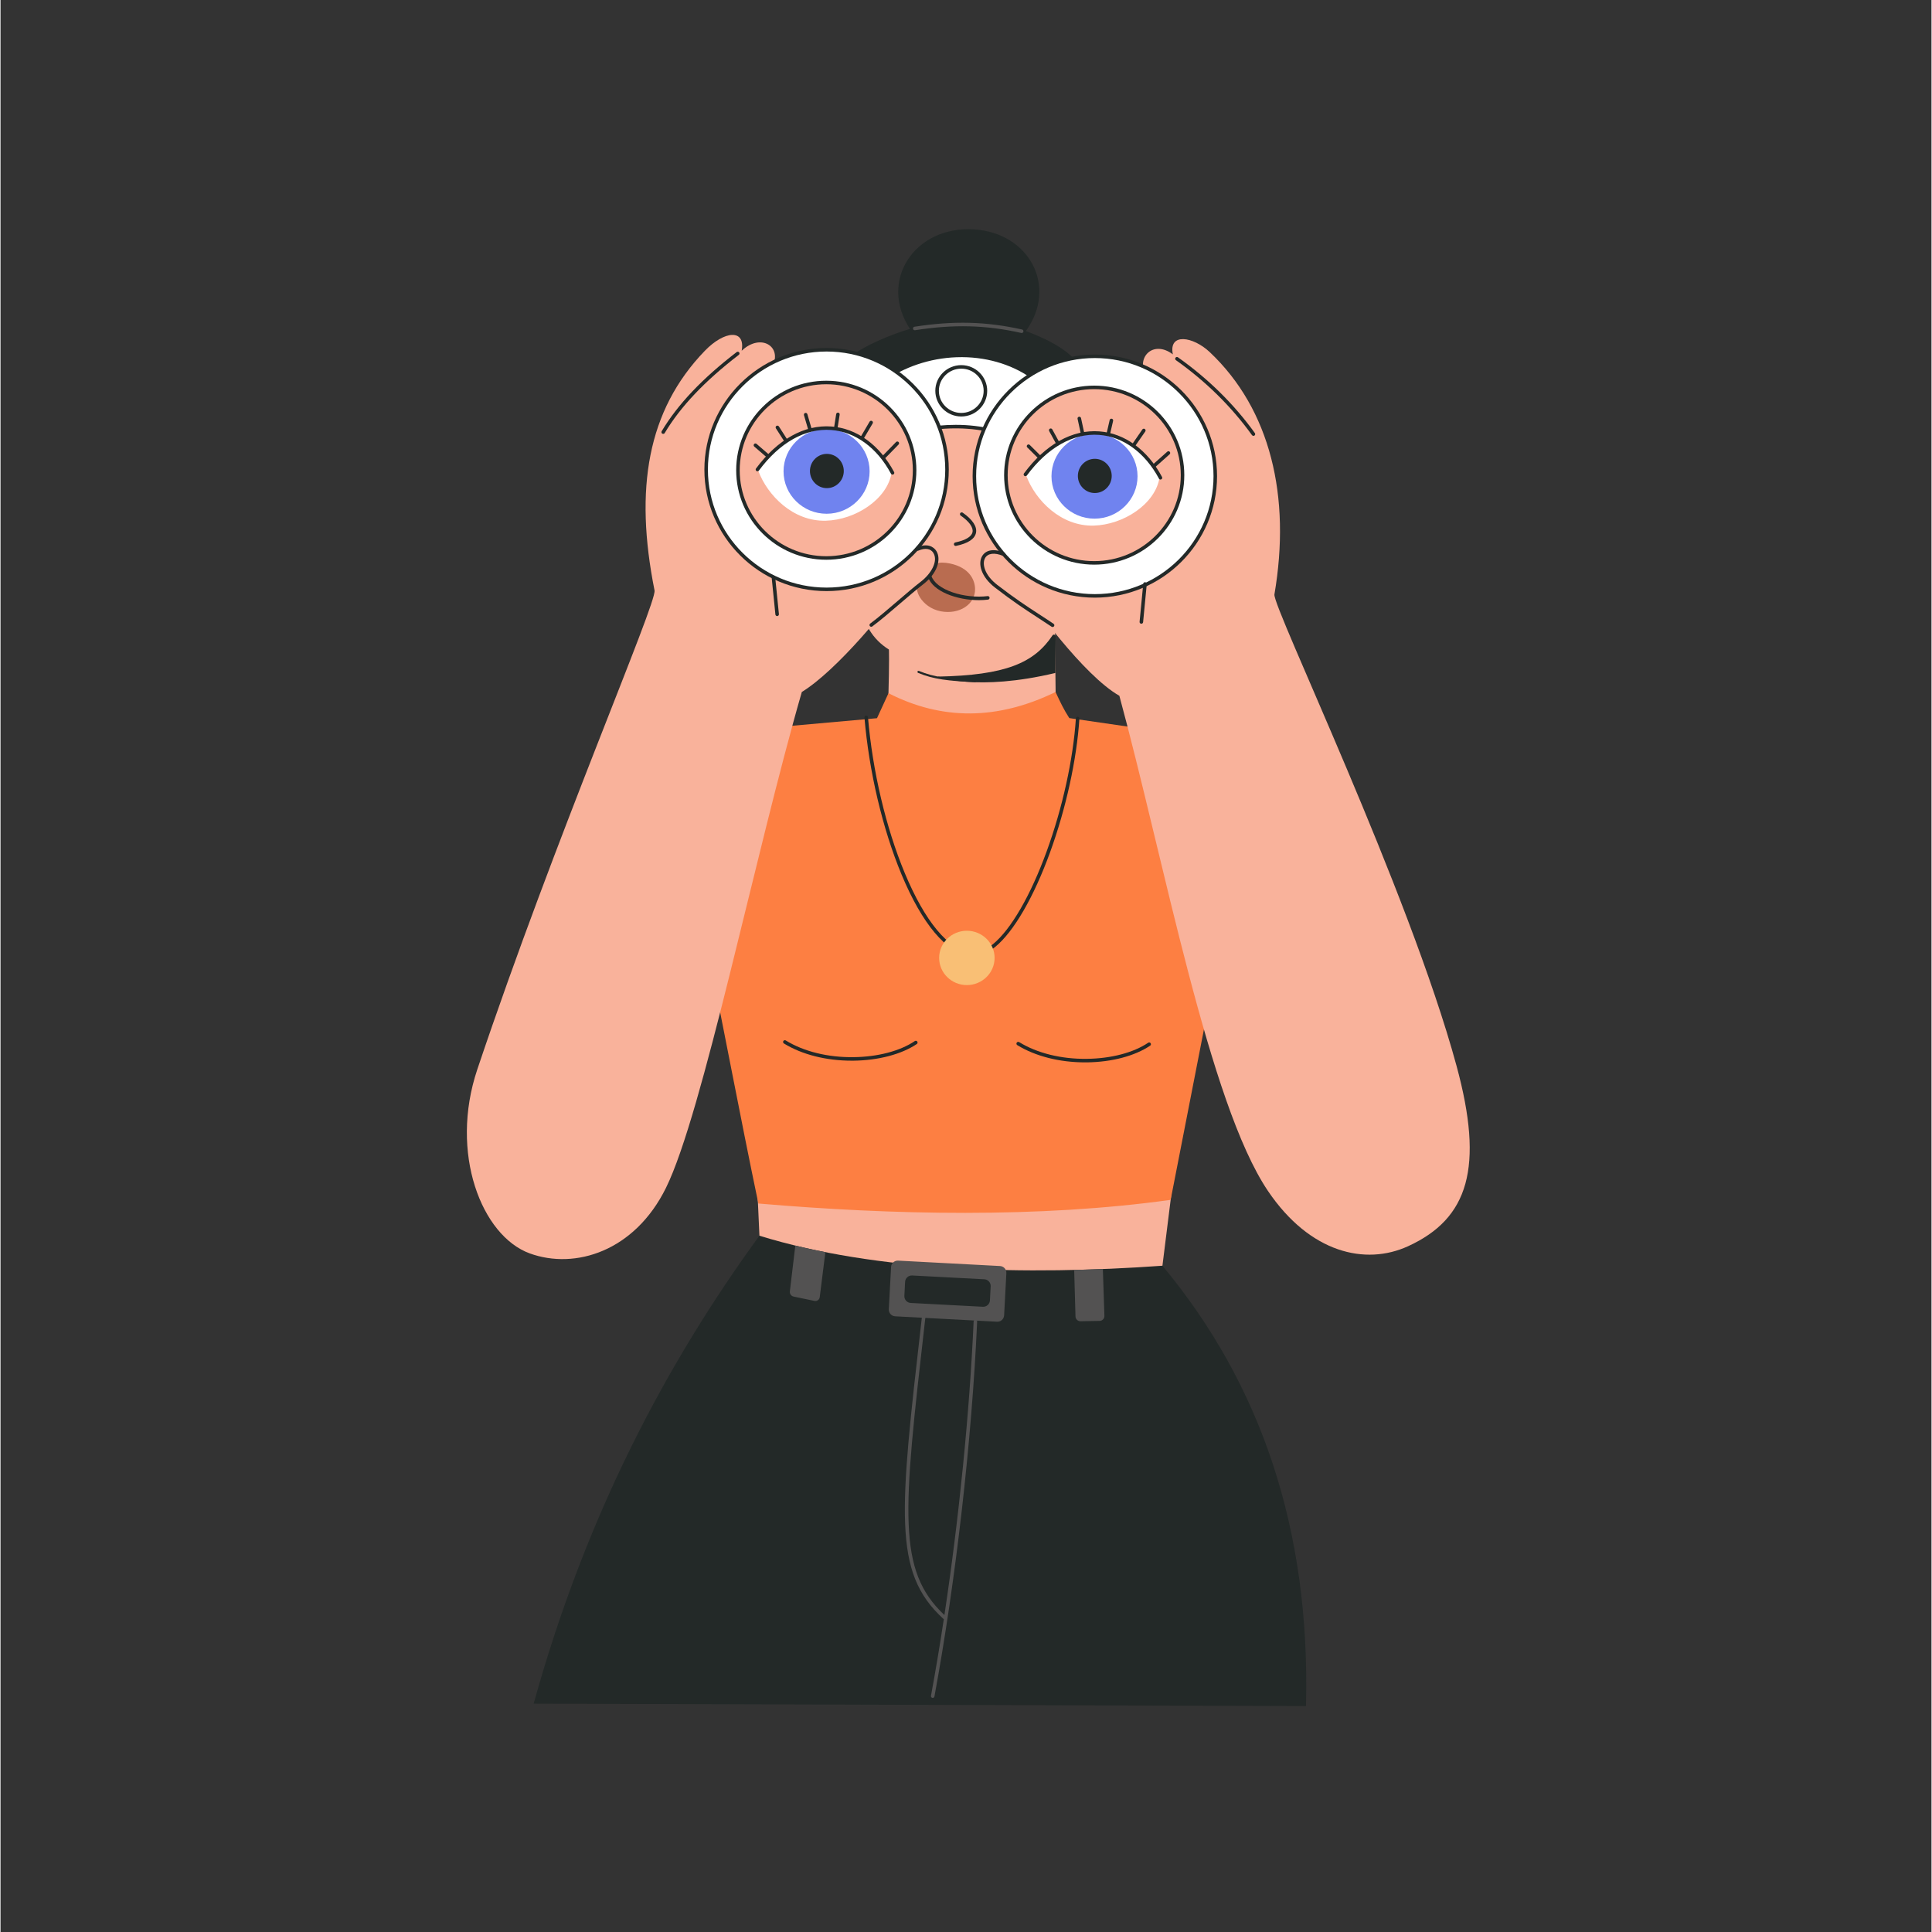 <svg xmlns="http://www.w3.org/2000/svg" xmlns:xlink="http://www.w3.org/1999/xlink" width="300" zoomAndPan="magnify" viewBox="0 0 224.88 225" height="300" preserveAspectRatio="xMidYMid meet" version="1.0"><rect x="0" y="0" width="224.88" height="225" fill="#333333" stroke="none"/><defs><clipPath id="7642f51ba7"><path d="M 62 143 L 153 143 L 153 198.688 L 62 198.688 Z M 62 143 " clip-rule="nonzero"/></clipPath><clipPath id="e7ac478a64"><path d="M 98 26.277 L 126 26.277 L 126 47 L 98 47 Z M 98 26.277 " clip-rule="nonzero"/></clipPath></defs><g clip-path="url(#7642f51ba7)"><path fill="#232928" d="M 62.09 198.41 C 68.172 176.43 77.59 158.715 88.383 143.91 C 103.094 148.395 118.891 147.984 135.316 147.406 C 146.738 161.141 152.562 178.039 152.035 198.688 L 62.09 198.41 " fill-opacity="1" fill-rule="evenodd"/></g><g clip-path="url(#e7ac478a64)"><path fill="#232928" d="M 125.375 42.227 C 123.812 40.035 119.406 38.562 119.406 38.562 C 123.176 33.344 119.797 27.113 113.355 26.711 C 106.465 26.281 102.211 32.699 105.914 38.305 C 105.914 38.305 101.188 39.617 98.184 42.09 L 112.59 46.594 L 125.375 42.227 " fill-opacity="1" fill-rule="evenodd"/></g><path fill="#f9b29b" d="M 122.883 81.156 C 117.125 84.812 110.805 85.758 103.395 81.43 C 103.527 76.75 103.461 75.645 103.461 75.645 C 95.648 70.758 103.191 56.141 103.582 47.52 L 122.906 47.391 C 122.871 58.676 122.727 70.109 122.883 81.156 " fill-opacity="1" fill-rule="evenodd"/><path fill="#b96c50" d="M 110.578 65.625 C 112.902 66.113 113.484 67.609 113.496 68.586 C 113.52 70.406 111.645 71.59 109.52 71.195 C 107.188 70.758 106.242 68.438 106.977 68.027 C 108.402 67.234 108.98 65.633 108.98 65.633 C 109.355 65.496 109.855 65.477 110.578 65.625 " fill-opacity="1" fill-rule="evenodd"/><path fill="#f9b29b" d="M 136.395 138.758 L 135.316 147.406 C 119.488 148.539 102.031 148.133 88.383 143.91 L 88.176 139.312 L 136.395 138.758 " fill-opacity="1" fill-rule="evenodd"/><path fill="#fd7f42" d="M 146.605 86.844 L 136.273 139.734 C 120.98 141.871 103.809 141.496 88.258 140.16 C 83.816 118.895 81.438 103.062 76.094 85.961 L 102.074 83.641 L 103.414 80.73 C 109.625 83.91 116.125 83.879 122.871 80.59 C 123.449 81.836 123.816 82.609 124.469 83.629 L 146.605 86.844 " fill-opacity="1" fill-rule="evenodd"/><path fill="#f9b29b" d="M 133.426 43.855 C 132.156 41.594 134.258 39.547 136.531 41.27 C 136.008 38.727 138.879 39.168 140.828 41.008 C 147.895 47.68 150.309 57.816 148.359 69.227 C 148.113 70.668 163.973 103.547 169.57 124.137 C 172.781 135.949 170.977 141.91 163.918 145.137 C 158.953 147.406 152.504 145.93 147.617 138.715 C 140.734 128.555 135.504 100.18 130.301 81.031 C 126.18 78.684 120.133 70.449 118.203 67.391 L 132.812 61.871 L 133.426 43.855 " fill-opacity="1" fill-rule="evenodd"/><path fill="#f9b29b" d="M 89.883 42.676 C 91.09 40.387 88.559 38.734 86.316 40.848 C 86.773 38.289 84.316 38.488 82.031 40.848 C 75.32 47.789 73.809 56.949 76.168 68.762 C 76.457 70.191 64.648 97.379 55.527 124.543 C 52.25 134.305 56.035 143.934 61.641 145.973 C 66.922 147.891 73.855 145.727 77.5 138.336 C 81.785 129.648 87.852 99.527 93.32 80.586 C 97.328 78.145 103.637 70.59 105.473 67.492 L 99.113 57.023 L 89.883 42.676 " fill-opacity="1" fill-rule="evenodd"/><path fill="#ffffff" d="M 120.707 44.281 C 115.887 40.477 108.305 40.422 102.93 44.137 L 107.152 50.074 C 110.086 49.539 112.945 49.531 115.707 50.223 L 120.707 44.281 " fill-opacity="1" fill-rule="evenodd"/><path fill="#232928" d="M 111.25 49.477 C 112.766 49.477 114.219 49.648 115.633 49.992 L 120.41 44.312 C 118.137 42.582 115.168 41.617 112.027 41.594 C 111.984 41.594 111.945 41.594 111.902 41.594 C 108.793 41.594 105.723 42.512 103.219 44.188 L 107.246 49.848 C 108.637 49.602 109.965 49.477 111.25 49.477 Z M 115.707 50.426 C 115.691 50.426 115.676 50.426 115.66 50.422 C 113.031 49.762 110.258 49.715 107.191 50.273 C 107.113 50.289 107.031 50.258 106.984 50.191 L 102.762 44.254 C 102.73 44.211 102.719 44.156 102.727 44.102 C 102.738 44.047 102.77 44 102.812 43.969 C 105.449 42.148 108.723 41.156 112.027 41.184 C 115.34 41.211 118.469 42.25 120.832 44.117 C 120.875 44.152 120.902 44.203 120.91 44.258 C 120.914 44.316 120.898 44.371 120.863 44.41 L 115.867 50.352 C 115.824 50.402 115.77 50.426 115.707 50.426 " fill-opacity="1" fill-rule="nonzero"/><path fill="#ffffff" d="M 127.441 41.496 C 119.699 41.496 113.418 47.746 113.418 55.445 C 113.418 63.145 119.699 69.395 127.441 69.395 C 135.184 69.395 141.469 63.145 141.469 55.445 C 141.469 47.746 135.184 41.496 127.441 41.496 " fill-opacity="1" fill-rule="evenodd"/><path fill="#232928" d="M 127.441 41.699 C 119.824 41.699 113.621 47.867 113.621 55.445 C 113.621 63.027 119.824 69.191 127.441 69.191 C 135.062 69.191 141.266 63.027 141.266 55.445 C 141.266 47.867 135.062 41.699 127.441 41.699 Z M 127.441 69.602 C 119.594 69.602 113.211 63.25 113.211 55.445 C 113.211 47.641 119.594 41.293 127.441 41.293 C 135.289 41.293 141.676 47.641 141.676 55.445 C 141.676 63.25 135.289 69.602 127.441 69.602 " fill-opacity="1" fill-rule="nonzero"/><path fill="#ffffff" d="M 96.203 40.734 C 88.461 40.734 82.176 46.984 82.176 54.684 C 82.176 62.383 88.461 68.637 96.203 68.637 C 103.945 68.637 110.23 62.383 110.23 54.684 C 110.23 46.984 103.945 40.734 96.203 40.734 " fill-opacity="1" fill-rule="evenodd"/><path fill="#232928" d="M 96.203 40.938 C 88.582 40.938 82.383 47.105 82.383 54.684 C 82.383 62.266 88.582 68.43 96.203 68.43 C 103.824 68.43 110.023 62.266 110.023 54.684 C 110.023 47.105 103.824 40.938 96.203 40.938 Z M 96.203 68.84 C 88.355 68.84 81.973 62.492 81.973 54.684 C 81.973 46.879 88.355 40.527 96.203 40.527 C 104.051 40.527 110.434 46.879 110.434 54.684 C 110.434 62.492 104.051 68.84 96.203 68.84 " fill-opacity="1" fill-rule="nonzero"/><path fill="#f9b29b" d="M 127.371 45.113 C 121.695 45.113 117.086 49.691 117.086 55.336 C 117.086 60.973 121.695 65.555 127.371 65.555 C 133.051 65.555 137.66 60.973 137.66 55.336 C 137.66 49.691 133.051 45.113 127.371 45.113 " fill-opacity="1" fill-rule="evenodd"/><path fill="#232928" d="M 127.371 45.32 C 121.812 45.32 117.293 49.812 117.293 55.336 C 117.293 60.855 121.812 65.348 127.371 65.348 C 132.93 65.348 137.453 60.855 137.453 55.336 C 137.453 49.812 132.93 45.32 127.371 45.32 Z M 127.371 65.758 C 121.586 65.758 116.879 61.082 116.879 55.336 C 116.879 49.586 121.586 44.91 127.371 44.91 C 133.156 44.91 137.863 49.586 137.863 55.336 C 137.863 61.082 133.156 65.758 127.371 65.758 " fill-opacity="1" fill-rule="nonzero"/><path fill="#f9b29b" d="M 96.168 44.543 C 90.492 44.543 85.883 49.125 85.883 54.762 C 85.883 60.402 90.492 64.98 96.168 64.98 C 101.844 64.98 106.453 60.402 106.453 54.762 C 106.453 49.125 101.844 44.543 96.168 44.543 " fill-opacity="1" fill-rule="evenodd"/><path fill="#232928" d="M 96.168 44.75 C 90.609 44.75 86.086 49.242 86.086 54.762 C 86.086 60.285 90.609 64.777 96.168 64.777 C 101.727 64.777 106.25 60.285 106.25 54.762 C 106.25 49.242 101.727 44.75 96.168 44.75 Z M 96.168 65.188 C 90.383 65.188 85.676 60.512 85.676 54.762 C 85.676 49.016 90.383 44.34 96.168 44.34 C 101.953 44.34 106.66 49.016 106.66 54.762 C 106.66 60.512 101.953 65.188 96.168 65.188 " fill-opacity="1" fill-rule="nonzero"/><path fill="#ffffff" d="M 134.988 55.574 C 134.504 58.715 130.77 61.117 127.312 61.211 C 123.469 61.312 120.523 58.234 119.473 55.441 C 121.574 52.469 124.496 50.422 127.367 50.387 C 130.32 50.352 133.219 52.422 134.988 55.574 " fill-opacity="1" fill-rule="evenodd"/><path fill="#ffffff" d="M 103.785 55.004 C 103.301 58.141 99.562 60.551 96.109 60.641 C 92.266 60.738 89.32 57.664 88.266 54.871 C 90.312 51.98 93.098 49.996 95.891 49.883 C 98.93 49.762 101.969 51.766 103.785 55.004 " fill-opacity="1" fill-rule="evenodd"/><path fill="#7083ef" d="M 127.406 50.523 C 124.641 50.523 122.395 52.738 122.395 55.461 C 122.395 58.188 124.641 60.402 127.406 60.402 C 130.172 60.402 132.418 58.188 132.418 55.461 C 132.418 52.738 130.172 50.523 127.406 50.523 " fill-opacity="1" fill-rule="evenodd"/><path fill="#7083ef" d="M 96.203 49.953 C 93.438 49.953 91.191 52.164 91.191 54.891 C 91.191 57.617 93.438 59.832 96.203 59.832 C 98.969 59.832 101.215 57.617 101.215 54.891 C 101.215 52.164 98.969 49.953 96.203 49.953 " fill-opacity="1" fill-rule="evenodd"/><path fill="#232928" d="M 127.441 53.434 C 126.352 53.434 125.469 54.324 125.469 55.426 C 125.469 56.523 126.352 57.418 127.441 57.418 C 128.527 57.418 129.41 56.523 129.41 55.426 C 129.41 54.324 128.527 53.434 127.441 53.434 " fill-opacity="1" fill-rule="evenodd"/><path fill="#232928" d="M 96.234 52.859 C 95.148 52.859 94.266 53.754 94.266 54.855 C 94.266 55.953 95.148 56.848 96.234 56.848 C 97.324 56.848 98.207 55.953 98.207 54.855 C 98.207 53.754 97.324 52.859 96.234 52.859 " fill-opacity="1" fill-rule="evenodd"/><path fill="#232928" d="M 122.852 78.371 C 113.691 80.559 109.113 78.797 109.113 78.797 C 117.098 78.648 120.383 77.195 122.523 73.984 C 122.605 73.859 122.883 73.883 122.879 74.137 C 122.875 74.672 122.863 75.352 122.855 76.812 C 122.852 77.695 122.852 78.371 122.852 78.371 " fill-opacity="1" fill-rule="evenodd"/><path fill="#232928" d="M 111.234 63.578 C 111.141 63.578 111.055 63.512 111.035 63.418 C 111.012 63.305 111.082 63.195 111.195 63.172 C 112.383 62.926 113.094 62.496 113.199 61.969 C 113.312 61.43 112.809 60.727 111.824 60.047 C 111.73 59.98 111.707 59.852 111.77 59.758 C 111.836 59.668 111.965 59.641 112.059 59.707 C 113.199 60.5 113.75 61.328 113.605 62.051 C 113.457 62.77 112.676 63.285 111.277 63.574 C 111.266 63.578 111.25 63.578 111.234 63.578 " fill-opacity="1" fill-rule="nonzero"/><path fill="#232928" d="M 113.938 69.895 C 111.375 69.895 108.562 68.875 108.02 67.191 C 107.984 67.086 108.043 66.969 108.152 66.934 C 108.258 66.898 108.375 66.957 108.41 67.066 C 108.656 67.832 109.559 68.535 110.875 68.984 C 112.137 69.418 113.664 69.582 114.957 69.422 C 115.07 69.41 115.172 69.488 115.184 69.602 C 115.199 69.715 115.117 69.816 115.008 69.832 C 114.66 69.871 114.301 69.895 113.938 69.895 " fill-opacity="1" fill-rule="nonzero"/><path fill="#232928" d="M 122.523 73.023 C 122.484 73.023 122.441 73.012 122.41 72.988 C 121.793 72.574 121.23 72.207 120.688 71.855 C 119.258 70.926 117.91 70.047 115.816 68.43 C 114.172 67.16 113.816 65.633 114.312 64.777 C 114.746 64.023 115.711 63.867 116.891 64.352 C 116.996 64.395 117.047 64.516 117.004 64.621 C 116.961 64.723 116.84 64.773 116.734 64.73 C 115.762 64.332 114.992 64.426 114.668 64.98 C 114.27 65.668 114.625 66.992 116.066 68.105 C 118.148 69.711 119.492 70.586 120.914 71.512 C 121.457 71.863 122.02 72.23 122.637 72.648 C 122.734 72.711 122.758 72.84 122.695 72.934 C 122.652 72.992 122.59 73.023 122.523 73.023 " fill-opacity="1" fill-rule="nonzero"/><path fill="#232928" d="M 101.406 72.996 C 101.34 72.996 101.281 72.965 101.238 72.91 C 101.172 72.82 101.191 72.691 101.281 72.625 C 102.219 71.93 103.363 70.945 104.473 69.996 C 105.461 69.148 106.391 68.348 107.188 67.734 C 108.332 66.855 109.234 65.387 108.648 64.406 C 108.34 63.883 107.688 63.781 106.898 64.125 C 106.797 64.172 106.676 64.125 106.629 64.02 C 106.582 63.918 106.629 63.797 106.734 63.75 C 107.906 63.234 108.672 63.641 109.004 64.195 C 109.543 65.102 109.18 66.719 107.438 68.059 C 106.652 68.668 105.723 69.465 104.742 70.305 C 103.629 71.262 102.477 72.25 101.527 72.953 C 101.488 72.98 101.445 72.996 101.406 72.996 " fill-opacity="1" fill-rule="nonzero"/><path fill="#232928" d="M 113.516 79.441 C 113.512 79.441 113.512 79.441 113.508 79.441 C 110.367 79.301 108.664 79.113 106.859 78.363 C 106.797 78.336 106.77 78.262 106.793 78.199 C 106.82 78.137 106.891 78.109 106.953 78.133 C 108.723 78.871 110.41 79.059 113.52 79.195 C 113.586 79.195 113.641 79.254 113.637 79.324 C 113.633 79.391 113.582 79.441 113.516 79.441 " fill-opacity="1" fill-rule="nonzero"/><path fill="#232928" d="M 145.914 50.762 C 145.852 50.762 145.789 50.73 145.746 50.676 C 143.355 47.355 140.375 44.418 136.887 41.945 C 136.797 41.883 136.773 41.754 136.84 41.66 C 136.906 41.566 137.035 41.547 137.125 41.613 C 140.652 44.109 143.664 47.078 146.082 50.438 C 146.148 50.527 146.125 50.656 146.035 50.723 C 145.996 50.75 145.957 50.762 145.914 50.762 " fill-opacity="1" fill-rule="nonzero"/><path fill="#232928" d="M 77.176 50.531 C 77.141 50.531 77.102 50.52 77.07 50.504 C 76.973 50.441 76.941 50.316 77 50.219 C 78.863 47.102 81.719 44.086 85.73 41.004 C 85.82 40.934 85.949 40.949 86.02 41.039 C 86.09 41.129 86.07 41.258 85.98 41.328 C 82.012 44.379 79.188 47.355 77.352 50.43 C 77.312 50.496 77.246 50.531 77.176 50.531 " fill-opacity="1" fill-rule="nonzero"/><path fill="#232928" d="M 132.859 72.641 C 132.855 72.641 132.848 72.641 132.84 72.637 C 132.727 72.629 132.645 72.527 132.656 72.414 L 133.082 67.988 C 133.094 67.875 133.191 67.793 133.305 67.805 C 133.418 67.816 133.504 67.914 133.492 68.027 L 133.066 72.453 C 133.055 72.562 132.965 72.641 132.859 72.641 " fill-opacity="1" fill-rule="nonzero"/><path fill="#232928" d="M 90.445 71.746 C 90.34 71.746 90.254 71.668 90.242 71.562 L 89.809 67.262 C 89.797 67.148 89.879 67.047 89.992 67.039 C 90.105 67.027 90.207 67.109 90.219 67.223 L 90.652 71.523 C 90.66 71.637 90.578 71.734 90.465 71.746 C 90.461 71.746 90.453 71.746 90.445 71.746 " fill-opacity="1" fill-rule="nonzero"/><path fill="#232928" d="M 134.398 54.398 C 134.34 54.398 134.285 54.375 134.246 54.332 C 134.168 54.246 134.176 54.117 134.262 54.043 L 135.879 52.602 C 135.965 52.523 136.094 52.531 136.168 52.617 C 136.246 52.699 136.238 52.828 136.152 52.906 L 134.535 54.348 C 134.496 54.383 134.445 54.398 134.398 54.398 " fill-opacity="1" fill-rule="nonzero"/><path fill="#232928" d="M 102.93 53.379 C 102.879 53.379 102.828 53.359 102.789 53.32 C 102.707 53.242 102.703 53.113 102.781 53.031 L 104.293 51.48 C 104.371 51.398 104.504 51.395 104.586 51.477 C 104.664 51.555 104.668 51.684 104.59 51.766 L 103.078 53.316 C 103.035 53.359 102.984 53.379 102.93 53.379 " fill-opacity="1" fill-rule="nonzero"/><path fill="#232928" d="M 129.02 50.699 C 129.004 50.699 128.988 50.699 128.973 50.695 C 128.863 50.672 128.793 50.559 128.82 50.449 L 129.172 48.914 C 129.199 48.805 129.309 48.738 129.418 48.762 C 129.527 48.785 129.598 48.898 129.574 49.008 L 129.219 50.543 C 129.195 50.637 129.113 50.699 129.02 50.699 " fill-opacity="1" fill-rule="nonzero"/><path fill="#232928" d="M 97.281 50.02 C 97.27 50.02 97.262 50.016 97.25 50.016 C 97.137 50 97.062 49.891 97.078 49.781 L 97.32 48.227 C 97.34 48.113 97.445 48.039 97.559 48.055 C 97.668 48.074 97.746 48.176 97.727 48.289 L 97.484 49.844 C 97.469 49.945 97.383 50.02 97.281 50.02 " fill-opacity="1" fill-rule="nonzero"/><path fill="#232928" d="M 125.996 50.613 C 125.902 50.613 125.816 50.551 125.797 50.453 L 125.434 48.777 C 125.41 48.668 125.48 48.559 125.59 48.535 C 125.703 48.512 125.812 48.582 125.836 48.691 L 126.199 50.367 C 126.219 50.477 126.152 50.586 126.039 50.609 C 126.023 50.613 126.012 50.613 125.996 50.613 " fill-opacity="1" fill-rule="nonzero"/><path fill="#232928" d="M 94.246 50.141 C 94.156 50.141 94.074 50.082 94.051 49.992 L 93.57 48.352 C 93.539 48.238 93.602 48.125 93.711 48.094 C 93.82 48.062 93.934 48.125 93.965 48.234 L 94.445 49.879 C 94.477 49.988 94.414 50.102 94.305 50.133 C 94.285 50.137 94.266 50.141 94.246 50.141 " fill-opacity="1" fill-rule="nonzero"/><path fill="#232928" d="M 123.133 51.816 C 123.059 51.816 122.988 51.777 122.949 51.707 L 122.125 50.203 C 122.074 50.102 122.109 49.977 122.207 49.922 C 122.309 49.871 122.434 49.906 122.488 50.004 L 123.312 51.512 C 123.367 51.613 123.328 51.738 123.23 51.789 C 123.199 51.809 123.164 51.816 123.133 51.816 " fill-opacity="1" fill-rule="nonzero"/><path fill="#232928" d="M 91.402 51.422 C 91.336 51.422 91.27 51.391 91.23 51.328 L 90.301 49.883 C 90.238 49.789 90.27 49.66 90.363 49.598 C 90.461 49.539 90.586 49.566 90.648 49.66 L 91.574 51.105 C 91.637 51.203 91.609 51.328 91.512 51.391 C 91.48 51.414 91.441 51.422 91.402 51.422 " fill-opacity="1" fill-rule="nonzero"/><path fill="#232928" d="M 120.984 53.422 C 120.93 53.422 120.879 53.402 120.84 53.363 L 119.578 52.109 C 119.496 52.031 119.496 51.902 119.578 51.82 C 119.656 51.742 119.789 51.738 119.867 51.82 L 121.129 53.07 C 121.207 53.152 121.207 53.281 121.129 53.359 C 121.09 53.402 121.035 53.422 120.984 53.422 " fill-opacity="1" fill-rule="nonzero"/><path fill="#232928" d="M 89.262 53.215 C 89.215 53.215 89.164 53.199 89.125 53.164 L 87.781 52.008 C 87.695 51.934 87.688 51.801 87.762 51.715 C 87.836 51.629 87.965 51.621 88.051 51.695 L 89.395 52.855 C 89.48 52.926 89.492 53.059 89.418 53.145 C 89.375 53.191 89.32 53.215 89.262 53.215 " fill-opacity="1" fill-rule="nonzero"/><path fill="#232928" d="M 132.027 51.957 C 131.988 51.957 131.945 51.945 131.91 51.922 C 131.816 51.859 131.793 51.73 131.859 51.637 L 132.98 50.012 C 133.043 49.918 133.172 49.895 133.266 49.961 C 133.359 50.023 133.383 50.152 133.32 50.246 L 132.195 51.867 C 132.156 51.926 132.094 51.957 132.027 51.957 " fill-opacity="1" fill-rule="nonzero"/><path fill="#232928" d="M 100.391 51.113 C 100.355 51.113 100.32 51.102 100.285 51.086 C 100.188 51.027 100.156 50.902 100.215 50.805 L 101.215 49.102 C 101.273 49.004 101.402 48.973 101.496 49.031 C 101.598 49.086 101.629 49.215 101.57 49.309 L 100.566 51.012 C 100.531 51.074 100.461 51.113 100.391 51.113 " fill-opacity="1" fill-rule="nonzero"/><path fill="#232928" d="M 113.277 111.367 C 113.16 111.367 113.043 111.359 112.926 111.344 C 110.168 110.98 107.328 107.602 104.93 101.836 C 102.723 96.531 101.148 89.867 100.613 83.555 C 100.602 83.445 100.688 83.344 100.801 83.336 C 100.91 83.328 101.012 83.41 101.023 83.52 C 101.555 89.793 103.117 96.41 105.309 101.676 C 107.652 107.305 110.375 110.594 112.98 110.938 C 113.781 111.043 114.656 110.715 115.578 109.961 C 117.68 108.238 119.961 104.297 121.836 99.145 C 123.688 94.059 124.926 88.418 125.238 83.664 C 125.246 83.551 125.344 83.465 125.457 83.473 C 125.57 83.48 125.656 83.578 125.648 83.691 C 125.332 88.48 124.086 94.164 122.223 99.281 C 120.324 104.504 117.996 108.512 115.84 110.277 C 114.953 111 114.098 111.367 113.277 111.367 " fill-opacity="1" fill-rule="nonzero"/><path fill="#f9bf75" d="M 112.539 108.395 C 110.758 108.395 109.312 109.812 109.312 111.559 C 109.312 113.305 110.758 114.723 112.539 114.723 C 114.32 114.723 115.77 113.305 115.77 111.559 C 115.77 109.812 114.32 108.395 112.539 108.395 " fill-opacity="1" fill-rule="evenodd"/><path fill="#232928" d="M 126.301 123.723 C 123.324 123.723 120.527 123.012 118.41 121.715 C 118.316 121.656 118.285 121.527 118.344 121.434 C 118.402 121.336 118.531 121.305 118.629 121.363 C 120.73 122.656 123.535 123.348 126.516 123.312 C 129.332 123.277 131.938 122.598 133.656 121.438 C 133.75 121.375 133.879 121.398 133.941 121.492 C 134.008 121.586 133.98 121.715 133.887 121.777 C 132.102 122.98 129.418 123.688 126.52 123.723 C 126.449 123.723 126.375 123.723 126.301 123.723 " fill-opacity="1" fill-rule="nonzero"/><path fill="#232928" d="M 99.125 123.527 C 96.148 123.527 93.352 122.82 91.234 121.523 C 91.141 121.461 91.109 121.336 91.168 121.238 C 91.227 121.141 91.355 121.113 91.449 121.172 C 93.555 122.461 96.359 123.156 99.34 123.117 C 102.156 123.086 104.762 122.402 106.48 121.242 C 106.574 121.18 106.703 121.207 106.766 121.301 C 106.828 121.395 106.805 121.523 106.711 121.586 C 104.926 122.785 102.238 123.492 99.344 123.527 C 99.27 123.527 99.199 123.527 99.125 123.527 " fill-opacity="1" fill-rule="nonzero"/><path fill="#535252" d="M 118.926 38.781 C 118.91 38.781 118.895 38.781 118.883 38.777 C 114.734 37.848 111.031 37.754 106.504 38.457 C 106.391 38.477 106.285 38.398 106.27 38.285 C 106.254 38.172 106.328 38.066 106.441 38.051 C 111.02 37.34 114.77 37.438 118.973 38.375 C 119.082 38.402 119.152 38.512 119.125 38.621 C 119.105 38.715 119.02 38.781 118.926 38.781 " fill-opacity="1" fill-rule="nonzero"/><path fill="#535252" d="M 128 153.832 L 125.777 153.871 C 125.465 153.879 125.203 153.629 125.191 153.316 L 125.039 147.898 C 125.039 147.898 126.27 147.859 126.68 147.848 C 127.105 147.836 128.379 147.797 128.379 147.797 L 128.559 153.246 C 128.57 153.562 128.316 153.828 128 153.832 " fill-opacity="1" fill-rule="evenodd"/><path fill="#535252" d="M 108.566 197.734 C 108.551 197.734 108.539 197.734 108.527 197.73 C 108.414 197.711 108.34 197.605 108.363 197.492 C 108.891 194.617 109.395 191.613 109.859 188.543 C 109.82 188.535 109.781 188.52 109.754 188.488 C 106.797 185.754 105.562 182.668 105.352 177.492 C 105.141 172.344 105.965 165.082 107.223 154.094 L 107.352 152.953 C 107.363 152.84 107.465 152.758 107.578 152.773 C 107.691 152.785 107.773 152.887 107.762 153 L 107.629 154.141 C 106.379 165.109 105.551 172.359 105.762 177.477 C 105.965 182.473 107.137 185.461 109.926 188.09 C 111.625 176.801 112.852 164.574 113.328 153.898 C 113.336 153.785 113.426 153.699 113.543 153.703 C 113.656 153.707 113.746 153.805 113.738 153.918 C 113.125 167.664 111.27 183.984 108.766 197.566 C 108.746 197.664 108.66 197.734 108.566 197.734 " fill-opacity="1" fill-rule="nonzero"/><path fill="#535252" d="M 114.406 152.184 L 106.004 151.742 C 105.574 151.719 105.242 151.352 105.262 150.922 L 105.348 149.281 C 105.371 148.852 105.738 148.52 106.172 148.543 L 114.574 148.984 C 115.008 149.008 115.336 149.375 115.312 149.805 L 115.227 151.445 C 115.207 151.875 114.836 152.207 114.406 152.184 Z M 103.715 147.551 L 103.449 152.477 C 103.43 152.906 103.758 153.273 104.191 153.297 L 116.059 153.926 C 116.488 153.949 116.855 153.617 116.879 153.188 L 117.141 148.262 C 117.164 147.832 116.832 147.465 116.402 147.441 L 104.535 146.812 C 104.105 146.789 103.734 147.121 103.715 147.551 " fill-opacity="1" fill-rule="evenodd"/><path fill="#535252" d="M 94.793 151.504 L 92.355 150.996 C 92.082 150.938 91.895 150.68 91.926 150.398 L 92.562 145.066 C 92.562 145.066 93.91 145.379 94.355 145.48 C 94.785 145.574 96.062 145.832 96.062 145.832 L 95.406 151.066 C 95.371 151.363 95.086 151.562 94.793 151.504 " fill-opacity="1" fill-rule="evenodd"/><path fill="#232928" d="M 135.09 55.848 C 135.016 55.848 134.945 55.809 134.91 55.738 C 133.285 52.707 130.742 50.852 127.934 50.648 C 124.934 50.43 121.945 52.105 119.523 55.375 C 119.453 55.465 119.324 55.484 119.234 55.418 C 119.145 55.352 119.125 55.223 119.191 55.133 C 121.703 51.746 124.82 50.008 127.961 50.238 C 130.918 50.453 133.582 52.391 135.27 55.547 C 135.324 55.645 135.285 55.77 135.188 55.824 C 135.156 55.84 135.121 55.848 135.09 55.848 " fill-opacity="1" fill-rule="nonzero"/><path fill="#232928" d="M 103.883 55.273 C 103.812 55.273 103.742 55.234 103.703 55.168 C 102.082 52.137 99.539 50.281 96.73 50.078 C 93.73 49.855 90.742 51.535 88.316 54.805 C 88.25 54.895 88.121 54.914 88.031 54.848 C 87.938 54.781 87.918 54.648 87.988 54.559 C 90.5 51.176 93.613 49.438 96.758 49.668 C 99.711 49.883 102.375 51.816 104.066 54.973 C 104.121 55.074 104.082 55.195 103.98 55.25 C 103.953 55.266 103.918 55.273 103.883 55.273 " fill-opacity="1" fill-rule="nonzero"/><path fill="#232928" d="M 111.891 42.934 C 110.449 42.934 109.281 44.09 109.281 45.512 C 109.281 46.934 110.449 48.09 111.891 48.09 C 113.328 48.09 114.496 46.934 114.496 45.512 C 114.496 44.09 113.328 42.934 111.891 42.934 Z M 111.891 48.504 C 110.223 48.504 108.867 47.16 108.867 45.512 C 108.867 43.863 110.223 42.523 111.891 42.523 C 113.555 42.523 114.91 43.863 114.91 45.512 C 114.91 47.16 113.555 48.504 111.891 48.504 " fill-opacity="1" fill-rule="nonzero"/></svg>